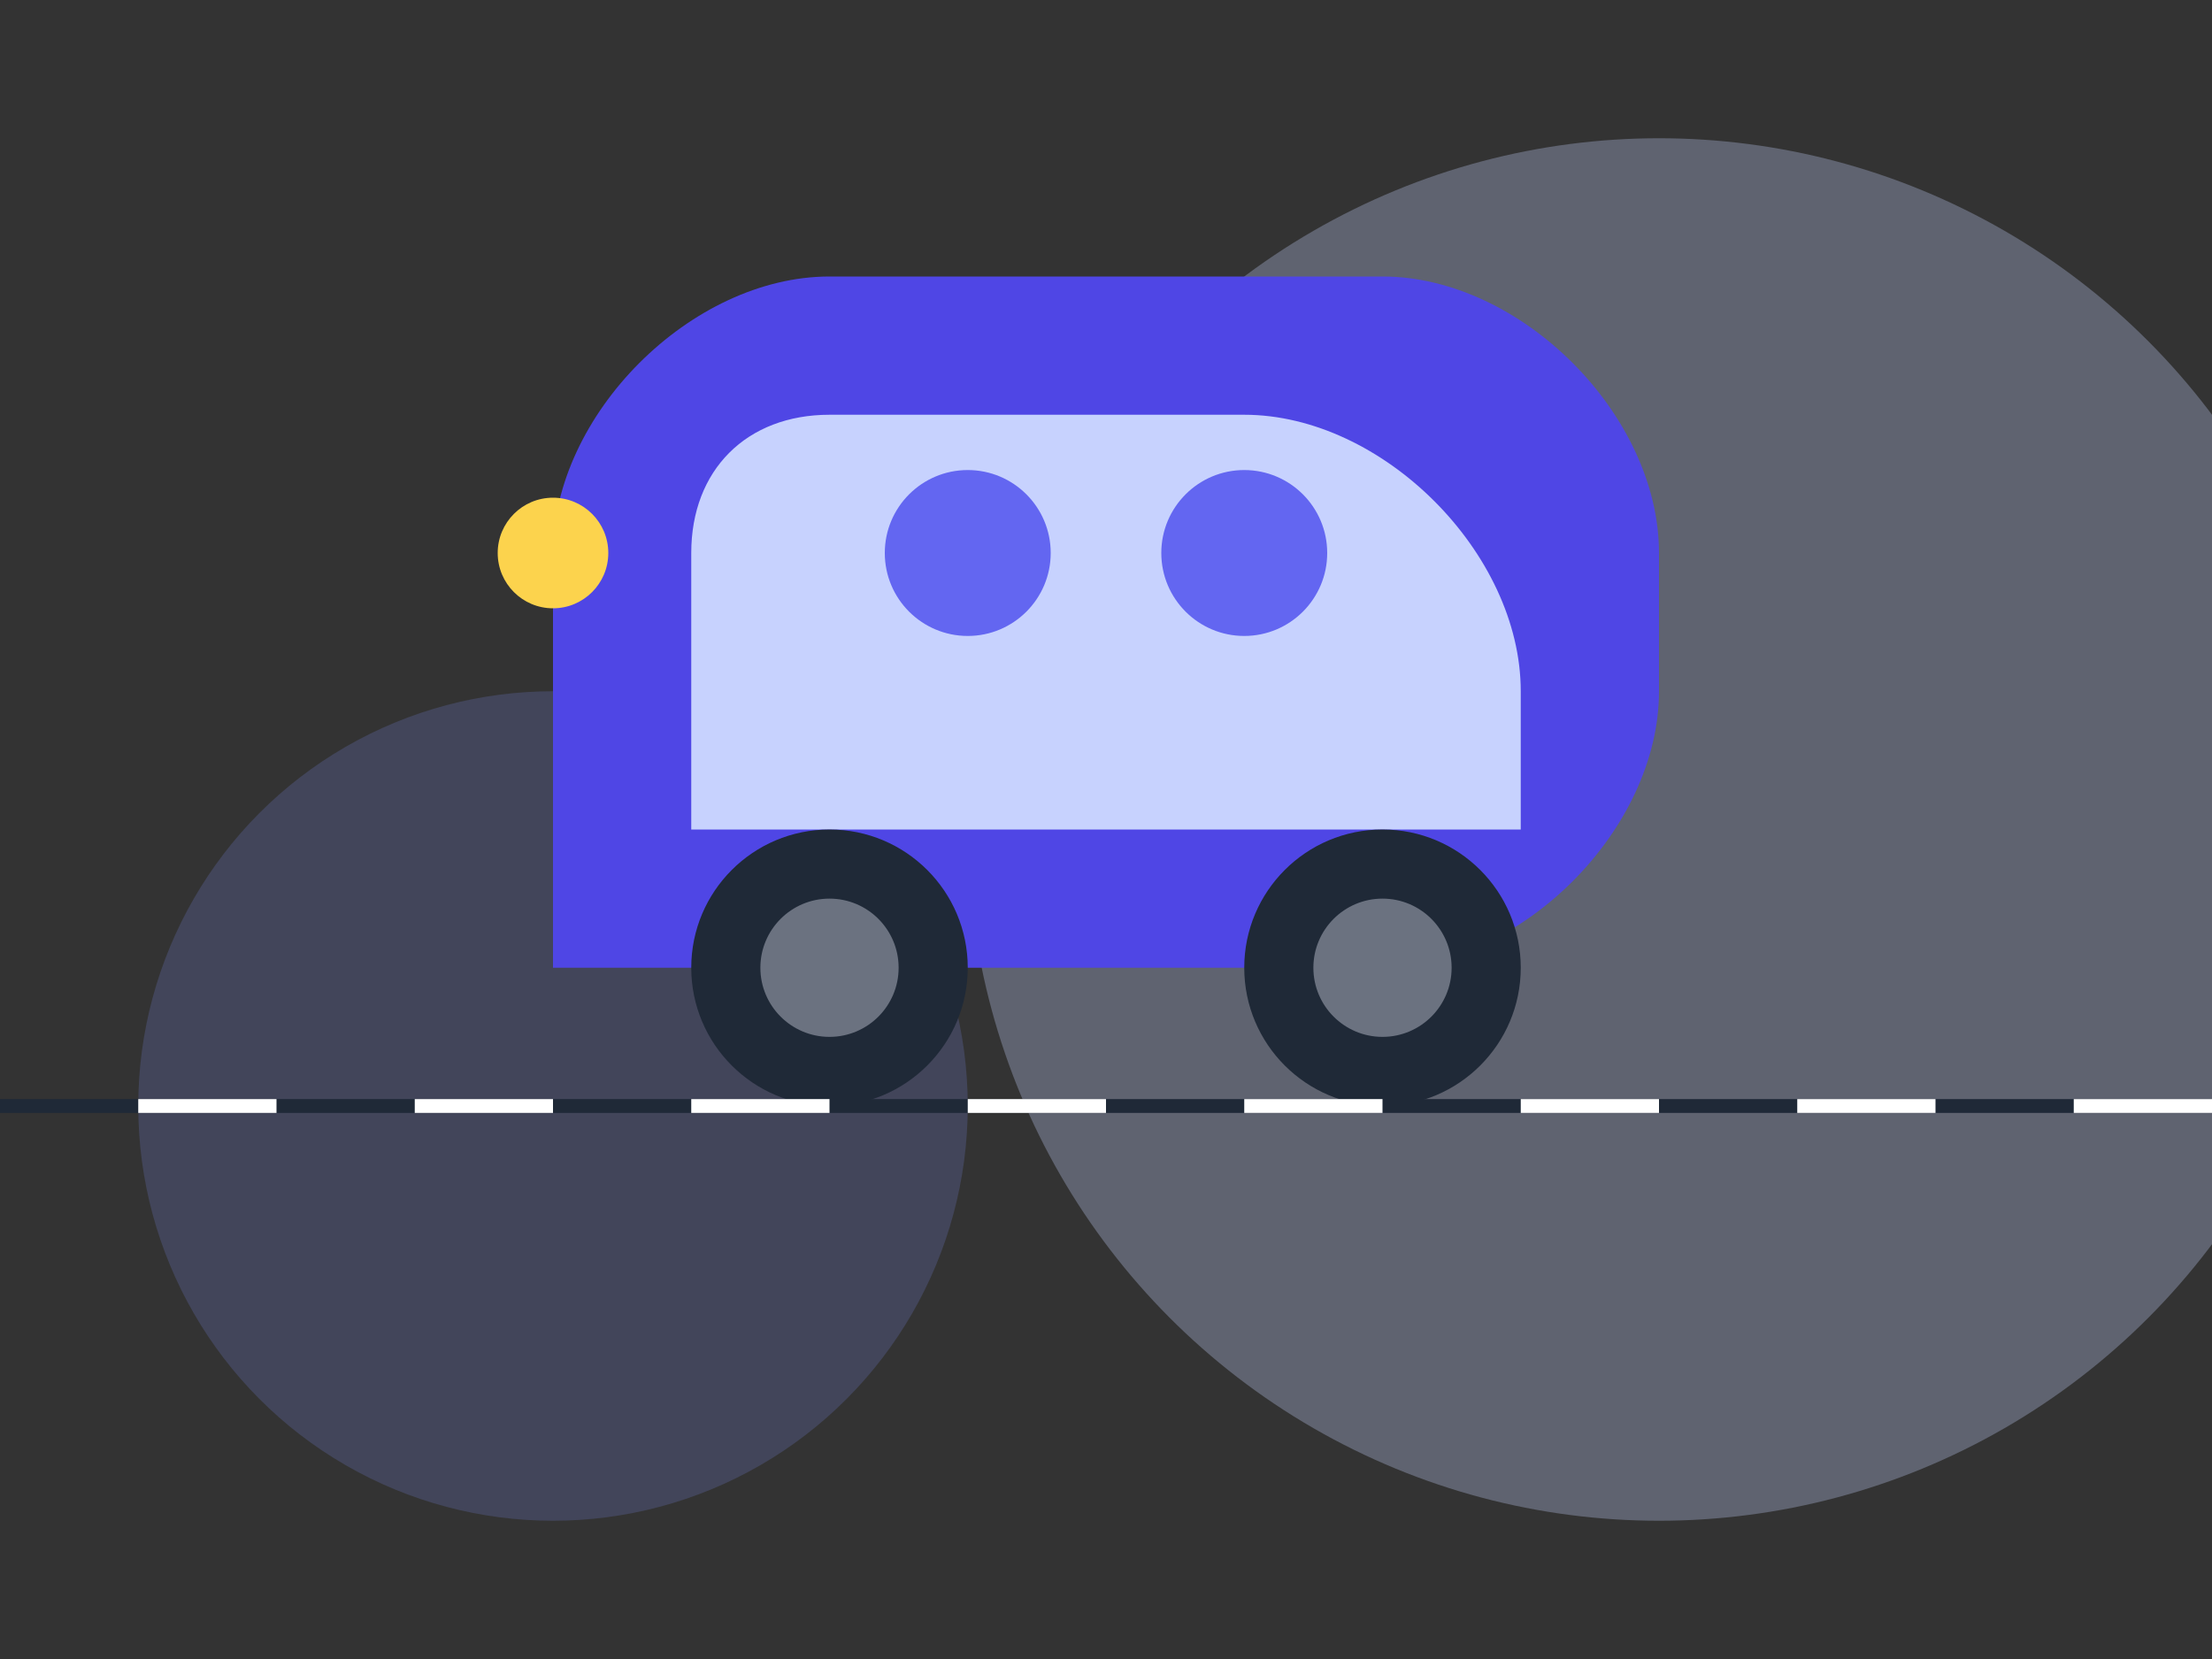 <?xml version="1.0" encoding="UTF-8"?>
<svg width="800" height="600" viewBox="0 0 800 600" fill="none" xmlns="http://www.w3.org/2000/svg">
    <rect x="0" y="0" width="800" height="600" fill="#333333" stroke="none"/>
    <!-- Background Circles -->
    <circle cx="600" cy="300" r="250" fill="#C7D2FE" opacity="0.3"/>
    <circle cx="200" cy="400" r="150" fill="#818CF8" opacity="0.2"/>
    
    <!-- Car Body -->
    <path d="M200 350 L500 350 C550 350 600 300 600 250 L600 200 C600 150 550 100 500 100 L300 100 C250 100 200 150 200 200 L200 350" fill="#4F46E5"/>
    
    <!-- Windows -->
    <path d="M300 150 L450 150 C500 150 550 200 550 250 L550 300 L250 300 L250 200 C250 170 270 150 300 150" fill="#C7D2FE"/>
    
    <!-- Wheels -->
    <circle cx="300" cy="350" r="50" fill="#1F2937"/>
    <circle cx="300" cy="350" r="25" fill="#6B7280"/>
    <circle cx="500" cy="350" r="50" fill="#1F2937"/>
    <circle cx="500" cy="350" r="25" fill="#6B7280"/>
    
    <!-- Headlight -->
    <circle cx="200" cy="200" r="20" fill="#FCD34D"/>
    
    <!-- People -->
    <circle cx="350" cy="200" r="30" fill="#6366F1"/>
    <circle cx="450" cy="200" r="30" fill="#6366F1"/>
    
    <!-- Road -->
    <path d="M0 400 L800 400" stroke="#1F2937" stroke-width="5"/>
    <path d="M50 400 L100 400" stroke="#FFFFFF" stroke-width="5"/>
    <path d="M150 400 L200 400" stroke="#FFFFFF" stroke-width="5"/>
    <path d="M250 400 L300 400" stroke="#FFFFFF" stroke-width="5"/>
    <path d="M350 400 L400 400" stroke="#FFFFFF" stroke-width="5"/>
    <path d="M450 400 L500 400" stroke="#FFFFFF" stroke-width="5"/>
    <path d="M550 400 L600 400" stroke="#FFFFFF" stroke-width="5"/>
    <path d="M650 400 L700 400" stroke="#FFFFFF" stroke-width="5"/>
    <path d="M750 400 L800 400" stroke="#FFFFFF" stroke-width="5"/>
</svg> 